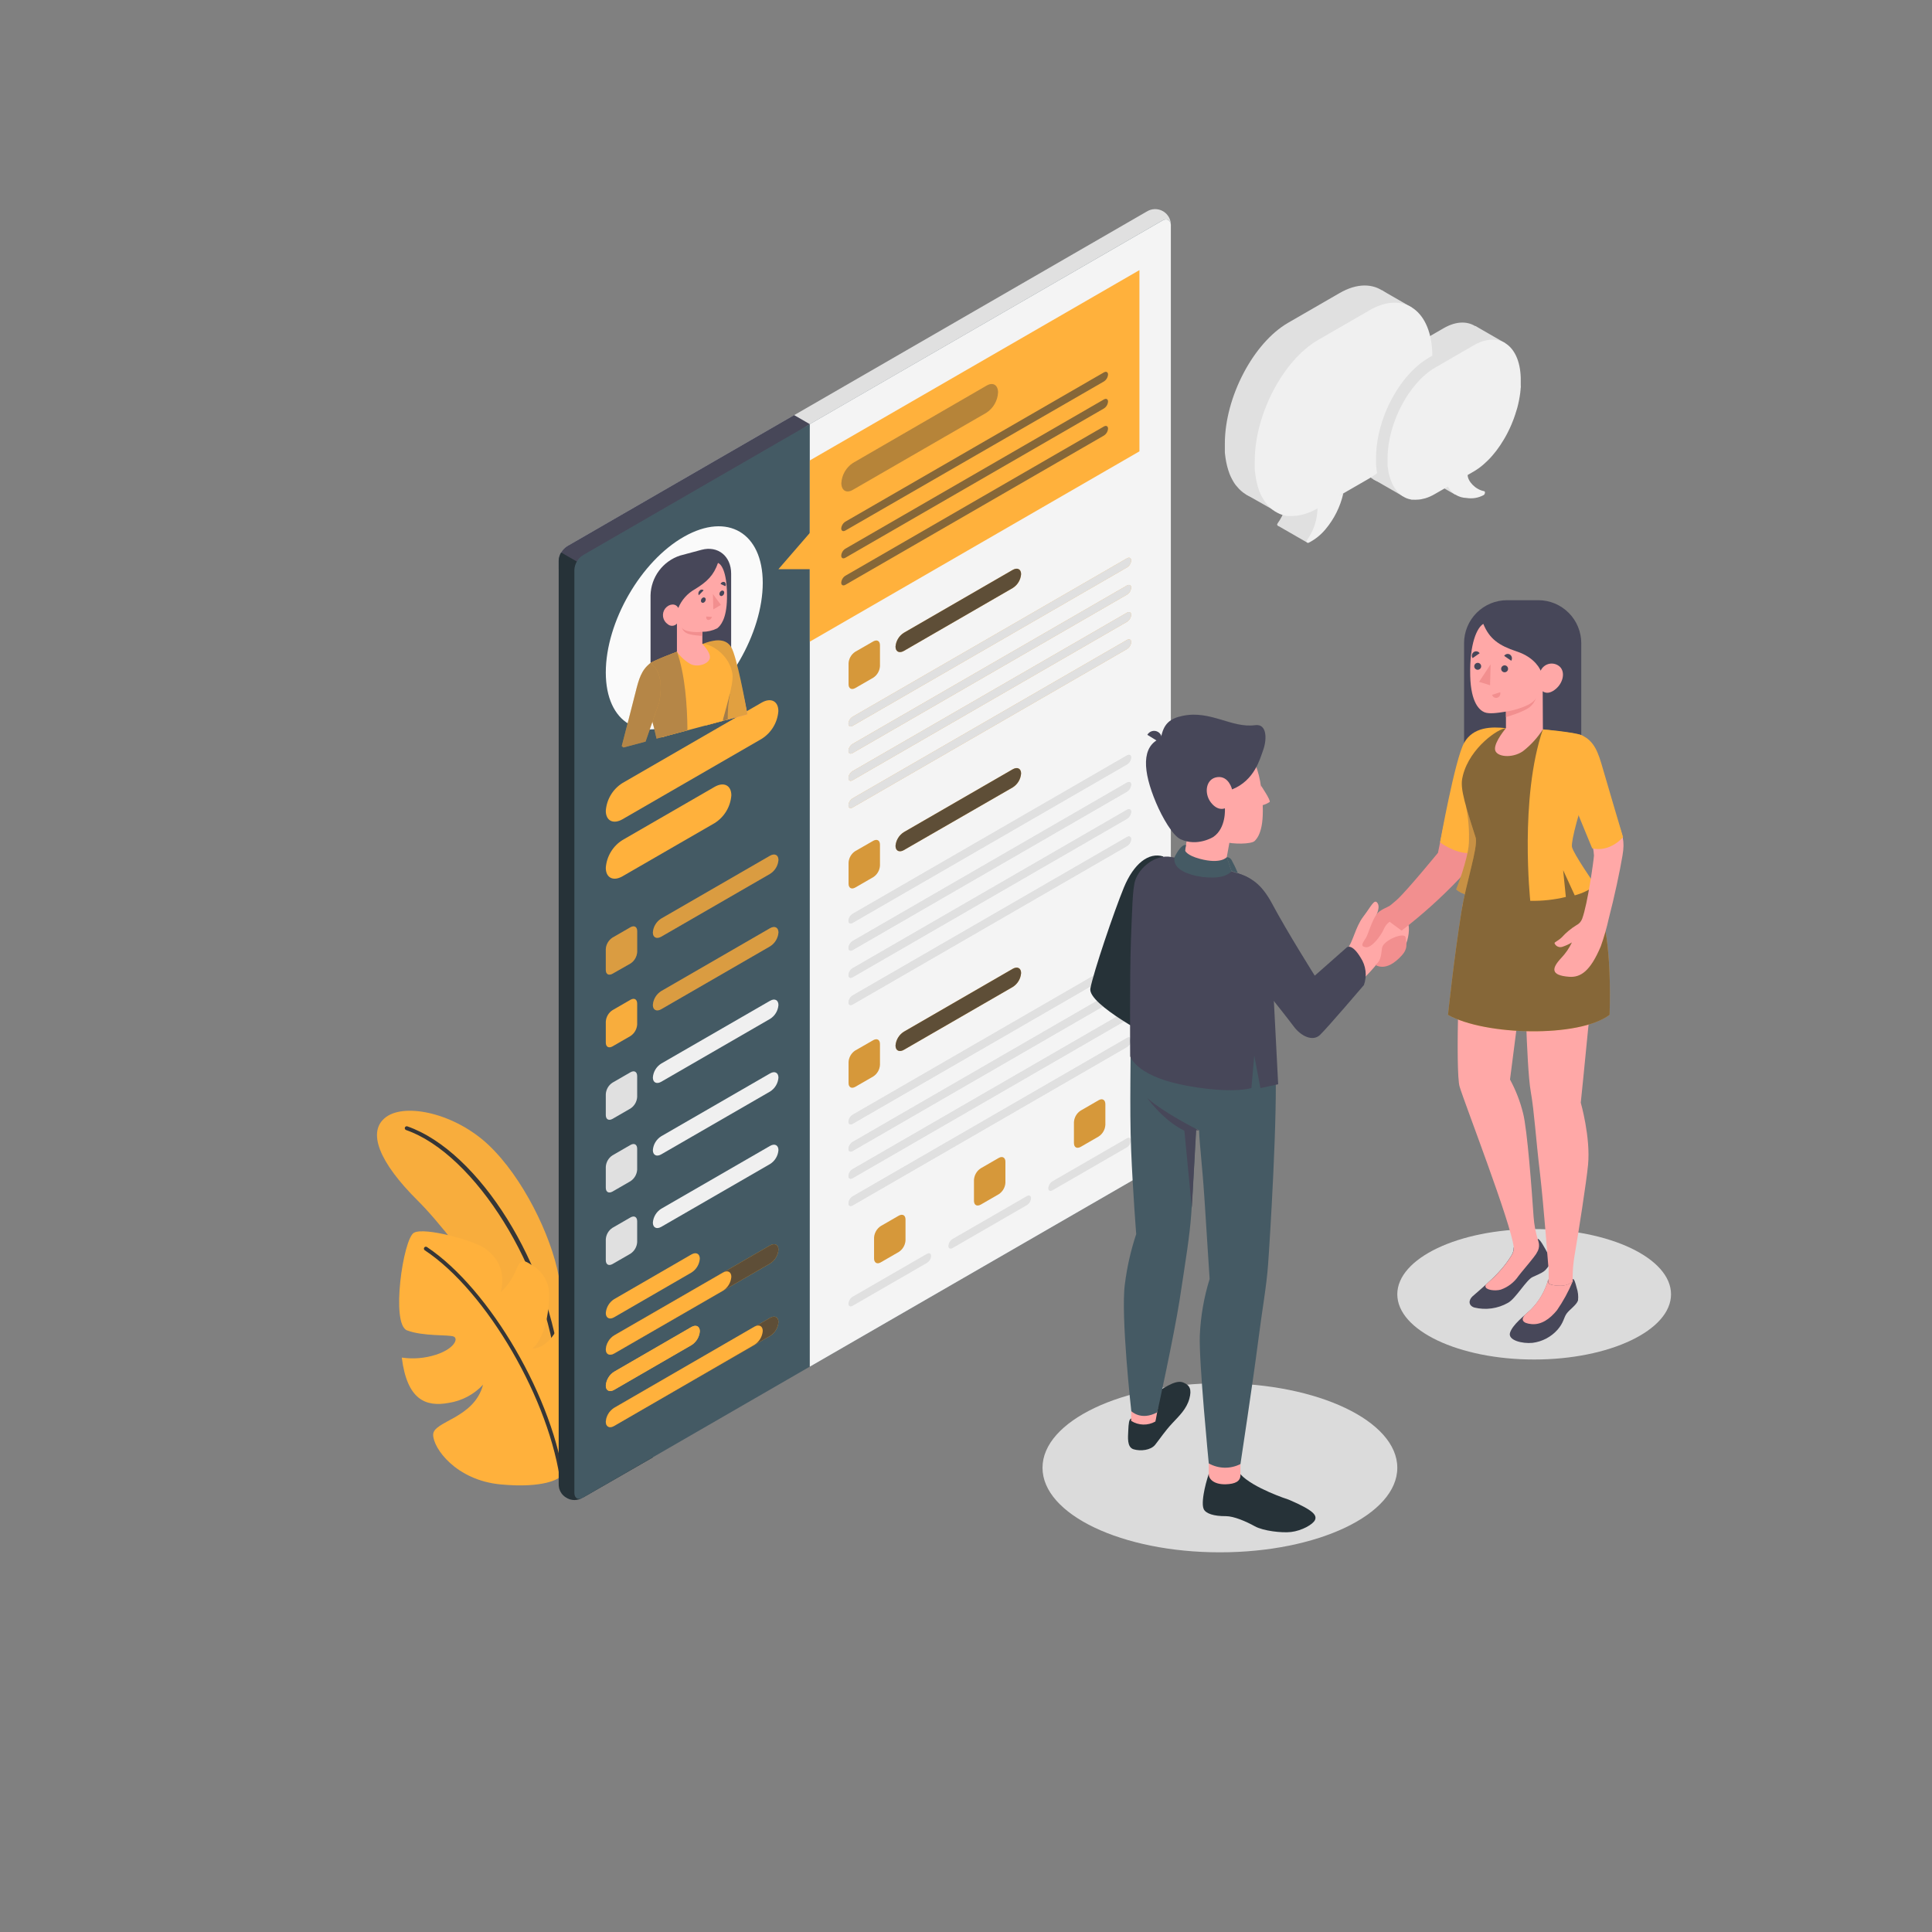 <svg width="731" height="731" viewBox="0 0 731 731" fill="none" xmlns="http://www.w3.org/2000/svg">
<rect x="0" y="0" width="731" height="731" fill="#808080" stroke="none"/>
<path d="M461.568 587.344C498.638 587.344 528.689 573.022 528.689 555.355C528.689 537.688 498.638 523.367 461.568 523.367C424.499 523.367 394.448 537.688 394.448 555.355C394.448 573.022 424.499 587.344 461.568 587.344Z" fill="#DBDBDB"/>
<path d="M580.472 514.39C609.072 514.39 632.256 503.341 632.256 489.711C632.256 476.082 609.072 465.033 580.472 465.033C551.873 465.033 528.688 476.082 528.688 489.711C528.688 503.341 551.873 514.39 580.472 514.39Z" fill="#DBDBDB"/>
<path d="M211.391 482.796C208.467 467.358 197.765 445.354 184.709 433.088C172.151 421.305 153.51 417.196 146.083 422.635C138.656 428.074 143.525 439.828 157.94 454.156C174.212 470.311 205.455 515.136 211.391 540.531V482.796Z" fill="#FFB13C"/>
<g opacity="0.2">
<path opacity="0.2" d="M211.391 482.796C208.467 467.358 197.765 445.354 184.709 433.088C172.151 421.305 153.51 417.196 146.083 422.635C138.656 428.074 143.525 439.828 157.94 454.156C174.212 470.311 205.455 515.136 211.391 540.531V482.796Z" fill="#474759"/>
</g>
<path d="M211.391 519.946C211.207 519.943 211.032 519.873 210.897 519.749C210.762 519.625 210.677 519.456 210.66 519.273C206.975 480.384 179.782 436.67 153.642 427.562C153.459 427.496 153.31 427.361 153.225 427.186C153.14 427.012 153.127 426.811 153.188 426.626C153.255 426.444 153.389 426.294 153.564 426.21C153.739 426.125 153.94 426.112 154.124 426.173C181.229 435.603 208.35 479.054 212.151 519.142C212.167 519.335 212.108 519.527 211.985 519.677C211.862 519.827 211.686 519.924 211.493 519.946H211.391Z" fill="#363636"/>
<path d="M211.391 559.201C211.391 559.201 206.332 563.236 189.461 561.657C172.589 560.078 163.89 548.016 163.89 542.841C163.89 537.665 179.402 536.774 182.765 523.937C179.344 527.603 174.794 530.017 169.841 530.794C161.069 532.446 154.022 529.639 152.019 513.659C156.342 514.291 160.753 513.926 164.914 512.592C171.858 510.355 173.51 506.539 171.697 505.721C169.885 504.902 160.206 505.721 154.007 503.367C147.808 501.013 152.545 468.732 156.61 466.437C160.674 464.141 179.899 469.551 183.642 472.446C186.975 475.019 191.654 479.478 189.49 488.908C192.053 486.512 194.051 483.575 195.338 480.311C197.151 475.925 198.467 476.948 201.186 478.63C202.819 479.55 204.236 480.809 205.343 482.322C206.45 483.835 207.221 485.567 207.604 487.402C208.262 491.495 207.195 505.618 201.435 510.209C201.435 510.209 206.961 510.911 211.479 501.583C211.479 501.583 220.251 505.121 222.239 510.852C224.227 516.583 226.391 544.639 211.391 559.201Z" fill="#FFB13C"/>
<path d="M212.882 562.388C212.703 562.386 212.531 562.32 212.397 562.202C212.263 562.084 212.175 561.922 212.151 561.744C208.291 530.151 184.271 488.644 160.718 473.06C160.555 472.951 160.442 472.782 160.403 472.59C160.365 472.398 160.405 472.199 160.513 472.036C160.622 471.873 160.79 471.76 160.982 471.722C161.174 471.683 161.374 471.723 161.537 471.831C185.382 487.694 209.783 529.624 213.598 561.569C213.623 561.761 213.571 561.955 213.453 562.108C213.335 562.262 213.161 562.362 212.97 562.388H212.882Z" fill="#363636"/>
<path d="M214.358 566.803C213.485 566.199 212.767 565.399 212.259 564.467C211.751 563.535 211.468 562.498 211.434 561.437V212.151C211.493 211.052 211.812 209.982 212.363 209.029C212.914 208.077 213.683 207.268 214.606 206.668L433.906 80.03C434.823 79.455 435.879 79.141 436.96 79.121C438.042 79.102 439.109 79.377 440.045 79.918C440.982 80.46 441.753 81.246 442.277 82.193C442.8 83.14 443.055 84.212 443.014 85.293L220.498 566.686C219.556 567.187 218.509 567.459 217.442 567.479C216.375 567.499 215.318 567.268 214.358 566.803Z" fill="#E0E0E0"/>
<path d="M217.326 218.788L306.406 160.498L300.47 157.062L214.563 206.668C213.64 207.268 212.871 208.077 212.32 209.029C211.769 209.982 211.45 211.052 211.391 212.151V215.352L217.326 218.788Z" fill="#474759"/>
<path opacity="0.2" d="M217.326 218.788L306.406 160.498L300.47 157.062L214.563 206.668C213.64 207.268 212.871 208.077 212.32 209.029C211.769 209.982 211.45 211.052 211.391 212.151V215.352L217.326 218.788Z" fill="#474759"/>
<path d="M247.078 229.066L212.312 209.066C211.745 210.009 211.428 211.081 211.391 212.18V561.408C211.353 562.488 211.61 563.558 212.134 564.503C212.659 565.447 213.43 566.232 214.367 566.771C215.303 567.311 216.368 567.585 217.449 567.565C218.529 567.545 219.584 567.231 220.499 566.656L247.078 551.379V229.066Z" fill="#263238"/>
<path opacity="0.4" d="M247.078 229.066L212.312 209.066C211.745 210.009 211.428 211.081 211.391 212.18V561.408C211.353 562.488 211.61 563.558 212.134 564.503C212.659 565.447 213.43 566.232 214.367 566.771C215.303 567.311 216.368 567.585 217.449 567.565C218.529 567.545 219.584 567.231 220.499 566.656L247.078 551.379V229.066Z" fill="#263238"/>
<path d="M220.499 566.686L439.799 440.047C440.722 439.448 441.491 438.639 442.042 437.686C442.594 436.734 442.912 435.664 442.972 434.565V85.293C442.972 83.275 441.51 82.457 439.799 83.466L220.499 210.104C219.576 210.703 218.807 211.512 218.256 212.465C217.705 213.418 217.386 214.487 217.327 215.587V564.858C217.327 566.876 218.745 567.695 220.499 566.686Z" fill="#455A64"/>
<path opacity="0.1" d="M220.499 566.686L439.799 440.047C440.722 439.448 441.491 438.639 442.042 437.686C442.594 436.734 442.912 435.664 442.972 434.565V85.293C442.972 83.275 441.51 82.457 439.799 83.466L220.499 210.104C219.576 210.703 218.807 211.512 218.256 212.465C217.705 213.418 217.386 214.487 217.327 215.587V564.858C217.327 566.876 218.745 567.695 220.499 566.686Z" fill="#455A64"/>
<path d="M235.543 296.259L288.175 265.85C291.669 263.832 294.505 265.265 294.505 269.052C294.349 271.178 293.695 273.237 292.595 275.063C291.495 276.889 289.981 278.431 288.175 279.563L235.543 309.973C232.034 311.991 229.212 310.558 229.212 306.771C229.365 304.644 230.018 302.584 231.118 300.757C232.218 298.93 233.734 297.389 235.543 296.259Z" fill="#FFB13C"/>
<path d="M235.543 317.839L270.382 297.721C273.876 295.704 276.713 297.137 276.713 300.923C276.557 303.049 275.902 305.109 274.802 306.935C273.703 308.761 272.188 310.303 270.382 311.435L235.543 331.552C232.034 333.57 229.212 332.137 229.212 328.35C229.365 326.223 230.018 324.163 231.118 322.336C232.218 320.509 233.734 318.968 235.543 317.839Z" fill="#FFB13C"/>
<path d="M231.742 354.769L238.555 350.836C240.017 350.032 241.084 350.69 241.084 352.298V360.164C241.036 361.042 240.783 361.897 240.343 362.659C239.904 363.421 239.291 364.069 238.555 364.55L231.742 368.424C230.28 369.243 229.212 368.585 229.212 366.962V359.097C229.27 358.229 229.528 357.386 229.967 356.635C230.406 355.884 231.014 355.245 231.742 354.769Z" fill="#FFB13C"/>
<path opacity="0.2" d="M231.742 354.769L238.555 350.836C240.017 350.032 241.084 350.69 241.084 352.298V360.164C241.036 361.042 240.783 361.897 240.343 362.659C239.904 363.421 239.291 364.069 238.555 364.55L231.742 368.424C230.28 369.243 229.212 368.585 229.212 366.962V359.097C229.27 358.229 229.528 357.386 229.967 356.635C230.406 355.884 231.014 355.245 231.742 354.769Z" fill="#474759"/>
<path d="M231.742 382.211L238.555 378.278C240.017 377.459 241.084 378.117 241.084 379.74V387.606C241.033 388.483 240.778 389.337 240.339 390.098C239.9 390.86 239.289 391.508 238.555 391.992L231.742 395.924C230.28 396.728 229.212 396.071 229.212 394.462V386.597C229.258 385.718 229.51 384.862 229.95 384.1C230.39 383.337 231.004 382.69 231.742 382.211Z" fill="#FFB13C"/>
<g opacity="0.2">
<path opacity="0.2" d="M231.742 382.211L238.555 378.278C240.017 377.459 241.084 378.117 241.084 379.74V387.606C241.033 388.483 240.778 389.337 240.339 390.098C239.9 390.86 239.289 391.508 238.555 391.992L231.742 395.924C230.28 396.728 229.212 396.071 229.212 394.462V386.597C229.258 385.718 229.51 384.862 229.95 384.1C230.39 383.337 231.004 382.69 231.742 382.211Z" fill="#474759"/>
</g>
<path d="M250.192 374.988L291.362 351.202C293.116 350.193 294.535 350.909 294.535 352.81C294.455 353.872 294.126 354.901 293.575 355.813C293.024 356.725 292.266 357.494 291.362 358.058L250.192 381.845C248.438 382.854 247.02 382.138 247.02 380.237C247.099 379.174 247.428 378.146 247.979 377.234C248.53 376.322 249.288 375.553 250.192 374.988Z" fill="#FFB13C"/>
<path opacity="0.2" d="M250.192 374.988L291.362 351.202C293.116 350.193 294.535 350.909 294.535 352.81C294.455 353.872 294.126 354.901 293.575 355.813C293.024 356.725 292.266 357.494 291.362 358.058L250.192 381.845C248.438 382.854 247.02 382.138 247.02 380.237C247.099 379.174 247.428 378.146 247.979 377.234C248.53 376.322 249.288 375.553 250.192 374.988Z" fill="#474759"/>
<path d="M231.742 409.638L238.555 405.705C240.017 404.886 241.084 405.544 241.084 407.167V415.032C241.034 415.91 240.779 416.764 240.34 417.526C239.901 418.287 239.289 418.936 238.555 419.418L231.742 423.351C230.28 424.155 229.212 423.497 229.212 421.889V414.024C229.258 413.145 229.51 412.289 229.95 411.527C230.39 410.764 231.004 410.117 231.742 409.638Z" fill="#E0E0E0"/>
<path d="M250.192 402.416L291.362 378.658C293.116 377.649 294.535 378.366 294.535 380.266C294.457 381.329 294.13 382.359 293.578 383.271C293.027 384.184 292.267 384.952 291.362 385.515L250.192 409.302C248.438 410.31 247.02 409.594 247.02 407.693C247.095 406.626 247.421 405.591 247.972 404.674C248.524 403.757 249.284 402.983 250.192 402.416Z" fill="#F0F0F0"/>
<path d="M231.742 437.138L238.555 433.205C240.017 432.387 241.084 433.044 241.084 434.667V442.533C241.034 443.411 240.779 444.265 240.34 445.026C239.901 445.788 239.289 446.436 238.555 446.919L231.742 450.852C230.28 451.656 229.212 450.998 229.212 449.39V441.524C229.258 440.645 229.51 439.789 229.95 439.027C230.39 438.265 231.004 437.617 231.742 437.138Z" fill="#E0E0E0"/>
<path d="M250.192 429.916L291.362 406.144C293.116 405.12 294.535 405.851 294.535 407.737C294.457 408.802 294.13 409.834 293.578 410.749C293.027 411.663 292.268 412.435 291.362 413L250.192 436.773C248.438 437.781 247.02 437.065 247.02 435.164C247.099 434.102 247.428 433.073 247.979 432.161C248.53 431.249 249.288 430.48 250.192 429.916Z" fill="#F0F0F0"/>
<path d="M231.742 464.565L238.555 460.633C240.017 459.814 241.084 460.472 241.084 462.095V469.96C241.034 470.838 240.779 471.692 240.34 472.453C239.901 473.215 239.289 473.863 238.555 474.346L231.742 478.279C230.28 479.083 229.212 478.425 229.212 476.817V468.951C229.258 468.072 229.51 467.217 229.95 466.454C230.39 465.692 231.004 465.045 231.742 464.565Z" fill="#E0E0E0"/>
<path d="M250.192 457.343L291.362 433.571C293.116 432.547 294.535 433.278 294.535 435.164C294.457 436.229 294.13 437.261 293.578 438.176C293.027 439.09 292.268 439.862 291.362 440.428L250.192 464.2C248.438 465.208 247.02 464.492 247.02 462.591C247.099 461.529 247.428 460.5 247.979 459.588C248.53 458.676 249.288 457.907 250.192 457.343Z" fill="#F0F0F0"/>
<path d="M232.37 491.553L261.61 474.638C263.365 473.629 264.783 474.346 264.783 476.246C264.703 477.309 264.375 478.338 263.824 479.25C263.272 480.161 262.514 480.931 261.61 481.495L232.37 498.41C230.631 499.419 229.212 498.703 229.212 496.817C229.289 495.753 229.615 494.723 230.164 493.808C230.712 492.894 231.468 492.122 232.37 491.553Z" fill="#FFB13C"/>
<path d="M232.37 505.267L291.362 471.217C293.116 470.208 294.535 470.925 294.535 472.811C294.457 473.876 294.13 474.908 293.579 475.822C293.027 476.737 292.268 477.508 291.362 478.074L232.37 512.124C230.631 513.133 229.212 512.416 229.212 510.53C229.289 509.467 229.615 508.436 230.164 507.522C230.712 506.608 231.468 505.835 232.37 505.267Z" fill="#FFB13C"/>
<path opacity="0.8" d="M232.37 505.267L291.362 471.217C293.116 470.208 294.535 470.925 294.535 472.811C294.457 473.876 294.13 474.908 293.579 475.822C293.027 476.737 292.268 477.508 291.362 478.074L232.37 512.124C230.631 513.133 229.212 512.416 229.212 510.53C229.289 509.467 229.615 508.436 230.164 507.522C230.712 506.608 231.468 505.835 232.37 505.267Z" fill="#363636"/>
<path d="M232.37 505.267L273.555 481.495C275.295 480.486 276.713 481.203 276.713 483.103C276.634 484.164 276.307 485.192 275.758 486.103C275.21 487.015 274.455 487.785 273.555 488.352L232.37 512.124C230.631 513.133 229.212 512.416 229.212 510.53C229.289 509.467 229.615 508.436 230.164 507.522C230.712 506.608 231.468 505.835 232.37 505.267Z" fill="#FFB13C"/>
<path d="M232.37 519.01L261.61 502.095C263.365 501.086 264.783 501.802 264.783 503.703C264.703 504.765 264.375 505.794 263.824 506.706C263.272 507.618 262.514 508.387 261.61 508.951L232.37 525.867C230.631 526.876 229.212 526.159 229.212 524.273C229.289 523.21 229.615 522.179 230.164 521.265C230.712 520.351 231.468 519.578 232.37 519.01Z" fill="#FFB13C"/>
<path d="M250.192 347.547L291.362 323.774C293.116 322.766 294.535 323.482 294.535 325.383C294.455 326.445 294.126 327.474 293.575 328.386C293.024 329.298 292.266 330.067 291.362 330.631L250.192 354.403C248.438 355.412 247.02 354.696 247.02 352.81C247.097 351.745 247.424 350.713 247.976 349.798C248.527 348.884 249.286 348.112 250.192 347.547Z" fill="#FFB13C"/>
<path opacity="0.2" d="M250.192 347.547L291.362 323.774C293.116 322.766 294.535 323.482 294.535 325.383C294.455 326.445 294.126 327.474 293.575 328.386C293.024 329.298 292.266 330.067 291.362 330.631L250.192 354.403C248.438 355.412 247.02 354.696 247.02 352.81C247.097 351.745 247.424 350.713 247.976 349.798C248.527 348.884 249.286 348.112 250.192 347.547Z" fill="#474759"/>
<path d="M232.37 519.01L261.61 502.095C263.365 501.086 264.783 501.802 264.783 503.703C264.703 504.765 264.375 505.794 263.824 506.706C263.272 507.618 262.514 508.387 261.61 508.951L232.37 525.867C230.631 526.876 229.212 526.159 229.212 524.273C229.289 523.21 229.615 522.179 230.164 521.265C230.712 520.351 231.468 519.578 232.37 519.01Z" fill="#FFB13C"/>
<path d="M232.37 532.68L291.362 498.63C293.116 497.621 294.535 498.337 294.535 500.223C294.457 501.288 294.13 502.32 293.579 503.235C293.027 504.149 292.268 504.921 291.362 505.487L232.37 539.478C230.631 540.501 229.212 539.77 229.212 537.884C229.298 536.831 229.628 535.812 230.176 534.909C230.724 534.005 231.476 533.242 232.37 532.68Z" fill="#FFB13C"/>
<path opacity="0.8" d="M232.37 532.68L291.362 498.63C293.116 497.621 294.535 498.337 294.535 500.223C294.457 501.288 294.13 502.32 293.579 503.235C293.027 504.149 292.268 504.921 291.362 505.487L232.37 539.478C230.631 540.501 229.212 539.77 229.212 537.884C229.298 536.831 229.628 535.812 230.176 534.909C230.724 534.005 231.476 533.242 232.37 532.68Z" fill="#363636"/>
<path d="M232.37 532.679L285.426 501.977C287.181 500.969 288.599 501.685 288.599 503.586C288.519 504.648 288.191 505.677 287.64 506.589C287.088 507.501 286.33 508.27 285.426 508.834L232.37 539.536C230.631 540.56 229.212 539.829 229.212 537.943C229.289 536.879 229.615 535.849 230.164 534.934C230.712 534.02 231.468 533.248 232.37 532.679Z" fill="#FFB13C"/>
<path d="M439.828 83.466L306.406 160.498V517.08L439.828 440.062C440.752 439.462 441.52 438.653 442.071 437.701C442.623 436.748 442.941 435.679 443.001 434.579V85.293C442.986 83.334 441.524 82.457 439.828 83.466Z" fill="#EBEBEB"/>
<path opacity="0.6" d="M439.828 83.466L306.406 160.498V517.08L439.828 440.062C440.752 439.462 441.52 438.653 442.071 437.701C442.623 436.748 442.941 435.679 443.001 434.579V85.293C442.986 83.334 441.524 82.457 439.828 83.466Z" fill="#FAFAFA"/>
<path d="M306.406 174.212V201.639L294.535 215.353H306.406V242.78L431.115 170.776V102.208L306.406 174.212Z" fill="#FFB13C"/>
<g opacity="0.6">
<path opacity="0.6" d="M322.722 175.162L373.249 145.922C375.69 144.46 377.635 145.659 377.635 148.481C377.554 150.014 377.115 151.507 376.354 152.84C375.592 154.173 374.529 155.309 373.249 156.156L322.722 185.323C320.266 186.785 318.336 185.586 318.336 182.765C318.424 181.243 318.867 179.764 319.628 178.444C320.39 177.124 321.449 176 322.722 175.162Z" fill="#363636"/>
</g>
<path d="M319.871 197.37L417.664 140.907C418.541 140.41 419.243 140.761 419.243 141.711C419.205 142.243 419.043 142.759 418.768 143.216C418.494 143.673 418.116 144.059 417.664 144.343L319.871 200.732C318.994 201.23 318.292 200.879 318.292 199.928C318.341 199.409 318.509 198.908 318.783 198.465C319.056 198.021 319.429 197.646 319.871 197.37Z" fill="#FFB13C"/>
<path d="M319.871 197.37L417.664 140.907C418.541 140.41 419.243 140.761 419.243 141.711C419.205 142.243 419.043 142.759 418.768 143.216C418.494 143.673 418.116 144.059 417.664 144.343L319.871 200.732C318.994 201.23 318.292 200.879 318.292 199.928C318.341 199.409 318.509 198.908 318.783 198.465C319.056 198.021 319.429 197.646 319.871 197.37Z" fill="#FFB13C"/>
<path opacity="0.6" d="M319.871 197.37L417.664 140.907C418.541 140.41 419.243 140.761 419.243 141.711C419.205 142.243 419.043 142.759 418.768 143.216C418.494 143.673 418.116 144.059 417.664 144.343L319.871 200.732C318.994 201.23 318.292 200.879 318.292 199.928C318.341 199.409 318.509 198.908 318.783 198.465C319.056 198.021 319.429 197.646 319.871 197.37Z" fill="#363636"/>
<path d="M319.871 207.604L417.664 151.141C418.541 150.63 419.243 150.995 419.243 151.945C419.205 152.475 419.043 152.989 418.768 153.444C418.494 153.899 418.115 154.282 417.664 154.562L319.871 211.025C318.994 211.537 318.292 211.171 318.292 210.221C318.33 209.691 318.492 209.177 318.767 208.723C319.041 208.268 319.42 207.884 319.871 207.604Z" fill="#FFB13C"/>
<path opacity="0.6" d="M319.871 207.604L417.664 151.141C418.541 150.63 419.243 150.995 419.243 151.945C419.205 152.475 419.043 152.989 418.768 153.444C418.494 153.899 418.115 154.282 417.664 154.562L319.871 211.025C318.994 211.537 318.292 211.171 318.292 210.221C318.33 209.691 318.492 209.177 318.767 208.723C319.041 208.268 319.42 207.884 319.871 207.604Z" fill="#363636"/>
<path opacity="0.6" d="M319.871 217.838L417.664 161.376C418.541 160.879 419.243 161.229 419.243 162.18C419.205 162.712 419.043 163.227 418.768 163.684C418.494 164.142 418.116 164.528 417.664 164.811L319.871 221.274C318.994 221.771 318.292 221.42 318.292 220.47C318.33 219.938 318.492 219.422 318.767 218.965C319.041 218.508 319.419 218.122 319.871 217.838Z" fill="#363636"/>
<path d="M323.555 246.639L330.412 242.692C331.874 241.873 332.941 242.531 332.941 244.154V252.02C332.893 252.898 332.638 253.752 332.199 254.514C331.76 255.276 331.148 255.924 330.412 256.406L323.599 260.338C322.137 261.143 321.07 260.485 321.07 258.876V251.025C321.11 250.15 321.356 249.297 321.788 248.535C322.22 247.773 322.825 247.124 323.555 246.639Z" fill="#FFB13C"/>
<path opacity="0.2" d="M323.555 246.639L330.412 242.692C331.874 241.873 332.941 242.531 332.941 244.154V252.02C332.893 252.898 332.638 253.752 332.199 254.514C331.76 255.276 331.148 255.924 330.412 256.406L323.599 260.338C322.137 261.143 321.07 260.485 321.07 258.876V251.025C321.11 250.15 321.356 249.297 321.788 248.535C322.22 247.773 322.825 247.124 323.555 246.639Z" fill="#363636"/>
<path d="M342.006 239.417L383.176 215.63C384.93 214.622 386.349 215.338 386.349 217.238C386.269 218.301 385.94 219.33 385.389 220.242C384.838 221.154 384.08 221.923 383.176 222.487L342.006 246.274C340.252 247.283 338.833 246.566 338.833 244.666C338.913 243.603 339.242 242.574 339.793 241.662C340.344 240.75 341.102 239.981 342.006 239.417Z" fill="#FFB13C"/>
<path opacity="0.8" d="M342.006 239.417L383.176 215.63C384.93 214.622 386.349 215.338 386.349 217.238C386.269 218.301 385.94 219.33 385.389 220.242C384.838 221.154 384.08 221.923 383.176 222.487L342.006 246.274C340.252 247.283 338.833 246.566 338.833 244.666C338.913 243.603 339.242 242.574 339.793 241.662C340.344 240.75 341.102 239.981 342.006 239.417Z" fill="#363636"/>
<path d="M322.605 271.201L426.407 211.259C427.285 210.747 427.986 211.113 427.986 212.048C427.95 212.581 427.787 213.097 427.513 213.554C427.239 214.011 426.86 214.397 426.407 214.68L322.605 274.622C321.728 275.134 321.026 274.768 321.026 273.818C321.064 273.288 321.227 272.775 321.501 272.32C321.776 271.865 322.154 271.482 322.605 271.201Z" fill="#FFB13C"/>
<path d="M322.605 281.479L426.407 221.537C427.285 221.04 427.986 221.391 427.986 222.341C427.949 222.873 427.786 223.388 427.512 223.845C427.237 224.303 426.859 224.689 426.407 224.972L322.605 284.914C321.728 285.412 321.026 285.061 321.026 284.11C321.064 283.578 321.227 283.063 321.501 282.606C321.776 282.149 322.154 281.762 322.605 281.479Z" fill="#FFB13C"/>
<path d="M322.605 291.771L426.407 231.829C427.285 231.318 427.986 231.683 427.986 232.619C427.95 233.151 427.787 233.667 427.513 234.124C427.239 234.582 426.86 234.968 426.407 235.25L322.605 295.192C321.728 295.704 321.026 295.339 321.026 294.403C321.063 293.871 321.225 293.355 321.5 292.897C321.774 292.44 322.153 292.054 322.605 291.771Z" fill="#FFB13C"/>
<path d="M322.605 302.078L426.407 242.136C427.285 241.639 427.986 241.99 427.986 242.94C427.949 243.472 427.786 243.988 427.512 244.445C427.237 244.902 426.859 245.288 426.407 245.572L322.605 305.514C321.728 306.011 321.026 305.66 321.026 304.71C321.064 304.178 321.227 303.663 321.501 303.205C321.776 302.748 322.154 302.362 322.605 302.078Z" fill="#FFB13C"/>
<path d="M322.605 271.201L426.407 211.259C427.285 210.747 427.986 211.113 427.986 212.048C427.95 212.581 427.787 213.097 427.513 213.554C427.239 214.011 426.86 214.397 426.407 214.68L322.605 274.622C321.728 275.134 321.026 274.768 321.026 273.818C321.064 273.288 321.227 272.775 321.501 272.32C321.776 271.865 322.154 271.482 322.605 271.201Z" fill="#E0E0E0"/>
<path d="M322.605 281.479L426.407 221.537C427.285 221.04 427.986 221.391 427.986 222.341C427.949 222.873 427.786 223.388 427.512 223.845C427.237 224.303 426.859 224.689 426.407 224.972L322.605 284.914C321.728 285.412 321.026 285.061 321.026 284.11C321.064 283.578 321.227 283.063 321.501 282.606C321.776 282.149 322.154 281.762 322.605 281.479Z" fill="#E0E0E0"/>
<path d="M322.605 291.771L426.407 231.829C427.285 231.318 427.986 231.683 427.986 232.619C427.95 233.151 427.787 233.667 427.513 234.124C427.239 234.582 426.86 234.968 426.407 235.25L322.605 295.192C321.728 295.704 321.026 295.339 321.026 294.403C321.063 293.871 321.225 293.355 321.5 292.897C321.774 292.44 322.153 292.054 322.605 291.771Z" fill="#E0E0E0"/>
<path d="M322.605 302.078L426.407 242.136C427.285 241.639 427.986 241.99 427.986 242.94C427.949 243.472 427.786 243.988 427.512 244.445C427.237 244.902 426.859 245.288 426.407 245.572L322.605 305.514C321.728 306.011 321.026 305.66 321.026 304.71C321.064 304.178 321.227 303.663 321.501 303.205C321.776 302.748 322.154 302.362 322.605 302.078Z" fill="#E0E0E0"/>
<path opacity="0.8" d="M322.605 271.201L426.407 211.259C427.285 210.747 427.986 211.113 427.986 212.048C427.95 212.581 427.787 213.097 427.513 213.554C427.239 214.011 426.86 214.397 426.407 214.68L322.605 274.622C321.728 275.134 321.026 274.768 321.026 273.818C321.064 273.288 321.227 272.775 321.501 272.32C321.776 271.865 322.154 271.482 322.605 271.201Z" fill="#E0E0E0"/>
<path opacity="0.8" d="M322.605 281.479L426.407 221.537C427.285 221.04 427.986 221.391 427.986 222.341C427.949 222.873 427.786 223.388 427.512 223.845C427.237 224.303 426.859 224.689 426.407 224.972L322.605 284.914C321.728 285.412 321.026 285.061 321.026 284.11C321.064 283.578 321.227 283.063 321.501 282.606C321.776 282.149 322.154 281.762 322.605 281.479Z" fill="#E0E0E0"/>
<path opacity="0.8" d="M322.605 291.771L426.407 231.829C427.285 231.318 427.986 231.683 427.986 232.619C427.95 233.151 427.787 233.667 427.513 234.124C427.239 234.582 426.86 234.968 426.407 235.25L322.605 295.192C321.728 295.704 321.026 295.339 321.026 294.403C321.063 293.871 321.225 293.355 321.5 292.897C321.774 292.44 322.153 292.054 322.605 291.771Z" fill="#E0E0E0"/>
<path opacity="0.8" d="M322.605 302.078L426.407 242.136C427.285 241.639 427.986 241.99 427.986 242.94C427.949 243.472 427.786 243.988 427.512 244.445C427.237 244.902 426.859 245.288 426.407 245.572L322.605 305.514C321.728 306.011 321.026 305.66 321.026 304.71C321.064 304.178 321.227 303.663 321.501 303.205C321.776 302.748 322.154 302.362 322.605 302.078Z" fill="#E0E0E0"/>
<path d="M322.605 345.763L426.407 285.821C427.285 285.309 427.986 285.675 427.986 286.61C427.95 287.143 427.787 287.659 427.513 288.116C427.239 288.573 426.86 288.959 426.407 289.242L322.605 349.184C321.728 349.696 321.026 349.33 321.026 348.38C321.064 347.85 321.227 347.337 321.501 346.882C321.776 346.427 322.154 346.044 322.605 345.763Z" fill="#E0E0E0"/>
<path d="M322.605 356.041L426.407 296.099C427.285 295.602 427.986 295.953 427.986 296.903C427.949 297.435 427.786 297.95 427.512 298.407C427.237 298.865 426.859 299.251 426.407 299.534L322.605 359.476C321.728 359.974 321.026 359.623 321.026 358.672C321.064 358.14 321.227 357.625 321.501 357.168C321.776 356.711 322.154 356.324 322.605 356.041Z" fill="#E0E0E0"/>
<path d="M322.605 366.333L426.407 306.391C427.285 305.88 427.986 306.245 427.986 307.181C427.95 307.713 427.787 308.229 427.513 308.686C427.239 309.144 426.86 309.53 426.407 309.812L322.605 369.754C321.728 370.266 321.026 369.901 321.026 368.965C321.063 368.433 321.225 367.917 321.5 367.459C321.774 367.002 322.153 366.616 322.605 366.333Z" fill="#E0E0E0"/>
<path d="M322.605 376.64L426.407 316.698C427.285 316.201 427.986 316.552 427.986 317.502C427.949 318.034 427.786 318.55 427.512 319.007C427.237 319.464 426.859 319.85 426.407 320.134L322.605 380.076C321.728 380.573 321.026 380.222 321.026 379.272C321.064 378.74 321.227 378.225 321.501 377.767C321.776 377.31 322.154 376.924 322.605 376.64Z" fill="#E0E0E0"/>
<path opacity="0.8" d="M322.605 345.763L426.407 285.821C427.285 285.309 427.986 285.675 427.986 286.61C427.95 287.143 427.787 287.659 427.513 288.116C427.239 288.573 426.86 288.959 426.407 289.242L322.605 349.184C321.728 349.696 321.026 349.33 321.026 348.38C321.064 347.85 321.227 347.337 321.501 346.882C321.776 346.427 322.154 346.044 322.605 345.763Z" fill="#E0E0E0"/>
<path opacity="0.8" d="M322.605 356.041L426.407 296.099C427.285 295.602 427.986 295.953 427.986 296.903C427.949 297.435 427.786 297.95 427.512 298.407C427.237 298.865 426.859 299.251 426.407 299.534L322.605 359.476C321.728 359.974 321.026 359.623 321.026 358.672C321.064 358.14 321.227 357.625 321.501 357.168C321.776 356.711 322.154 356.324 322.605 356.041Z" fill="#E0E0E0"/>
<path opacity="0.8" d="M322.605 366.333L426.407 306.391C427.285 305.88 427.986 306.245 427.986 307.181C427.95 307.713 427.787 308.229 427.513 308.686C427.239 309.144 426.86 309.53 426.407 309.812L322.605 369.754C321.728 370.266 321.026 369.901 321.026 368.965C321.063 368.433 321.225 367.917 321.5 367.459C321.774 367.002 322.153 366.616 322.605 366.333Z" fill="#E0E0E0"/>
<path opacity="0.8" d="M322.605 376.64L426.407 316.698C427.285 316.201 427.986 316.552 427.986 317.502C427.949 318.034 427.786 318.55 427.512 319.007C427.237 319.464 426.859 319.85 426.407 320.134L322.605 380.076C321.728 380.573 321.026 380.222 321.026 379.272C321.064 378.74 321.227 378.225 321.501 377.767C321.776 377.31 322.154 376.924 322.605 376.64Z" fill="#E0E0E0"/>
<path d="M322.605 421.787L426.407 361.845C427.285 361.333 427.986 361.699 427.986 362.634C427.95 363.167 427.787 363.683 427.513 364.14C427.239 364.597 426.86 364.983 426.407 365.266L322.605 425.208C321.728 425.72 321.026 425.354 321.026 424.404C321.064 423.874 321.227 423.361 321.501 422.906C321.776 422.451 322.154 422.067 322.605 421.787Z" fill="#E0E0E0"/>
<path d="M322.605 432.065L426.407 372.123C427.285 371.626 427.986 371.977 427.986 372.927C427.949 373.459 427.786 373.974 427.512 374.431C427.237 374.889 426.859 375.275 426.407 375.558L322.605 435.5C321.728 435.998 321.026 435.647 321.026 434.696C321.064 434.164 321.227 433.649 321.501 433.192C321.776 432.735 322.154 432.348 322.605 432.065Z" fill="#E0E0E0"/>
<path d="M322.605 442.357L426.407 382.415C427.285 381.904 427.986 382.269 427.986 383.205C427.95 383.737 427.787 384.253 427.513 384.71C427.239 385.168 426.86 385.554 426.407 385.836L322.605 445.778C321.728 446.29 321.026 445.924 321.026 444.989C321.063 444.457 321.225 443.941 321.5 443.483C321.774 443.026 322.153 442.64 322.605 442.357Z" fill="#E0E0E0"/>
<path d="M322.605 452.664L426.407 392.722C427.285 392.225 427.986 392.576 427.986 393.526C427.949 394.058 427.786 394.574 427.512 395.031C427.237 395.488 426.859 395.874 426.407 396.158L322.605 456.1C321.728 456.597 321.026 456.246 321.026 455.296C321.064 454.764 321.227 454.249 321.501 453.791C321.776 453.334 322.154 452.948 322.605 452.664Z" fill="#E0E0E0"/>
<path opacity="0.8" d="M322.605 421.787L426.407 361.845C427.285 361.333 427.986 361.699 427.986 362.634C427.95 363.167 427.787 363.683 427.513 364.14C427.239 364.597 426.86 364.983 426.407 365.266L322.605 425.208C321.728 425.72 321.026 425.354 321.026 424.404C321.064 423.874 321.227 423.361 321.501 422.906C321.776 422.451 322.154 422.067 322.605 421.787Z" fill="#E0E0E0"/>
<path opacity="0.8" d="M322.605 432.065L426.407 372.123C427.285 371.626 427.986 371.977 427.986 372.927C427.949 373.459 427.786 373.974 427.512 374.431C427.237 374.889 426.859 375.275 426.407 375.558L322.605 435.5C321.728 435.998 321.026 435.647 321.026 434.696C321.064 434.164 321.227 433.649 321.501 433.192C321.776 432.735 322.154 432.348 322.605 432.065Z" fill="#E0E0E0"/>
<path opacity="0.8" d="M322.605 442.357L426.407 382.415C427.285 381.904 427.986 382.269 427.986 383.205C427.95 383.737 427.787 384.253 427.513 384.71C427.239 385.168 426.86 385.554 426.407 385.836L322.605 445.778C321.728 446.29 321.026 445.924 321.026 444.989C321.063 444.457 321.225 443.941 321.5 443.483C321.774 443.026 322.153 442.64 322.605 442.357Z" fill="#E0E0E0"/>
<path opacity="0.8" d="M322.605 452.664L426.407 392.722C427.285 392.225 427.986 392.576 427.986 393.526C427.949 394.058 427.786 394.574 427.512 395.031C427.237 395.488 426.859 395.874 426.407 396.158L322.605 456.1C321.728 456.597 321.026 456.246 321.026 455.296C321.064 454.764 321.227 454.249 321.501 453.791C321.776 453.334 322.154 452.948 322.605 452.664Z" fill="#E0E0E0"/>
<path d="M323.555 322.064L330.412 318.131C331.874 317.327 332.941 317.985 332.941 319.593V327.488C332.896 328.367 332.643 329.223 332.204 329.985C331.764 330.747 331.15 331.395 330.412 331.874L323.599 335.807C322.137 336.611 321.07 335.968 321.07 334.345V326.479C321.107 325.599 321.351 324.741 321.783 323.974C322.215 323.206 322.822 322.552 323.555 322.064Z" fill="#FFB13C"/>
<path opacity="0.2" d="M323.555 322.064L330.412 318.131C331.874 317.327 332.941 317.985 332.941 319.593V327.488C332.896 328.367 332.643 329.223 332.204 329.985C331.764 330.747 331.15 331.395 330.412 331.874L323.599 335.807C322.137 336.611 321.07 335.968 321.07 334.345V326.479C321.107 325.599 321.351 324.741 321.783 323.974C322.215 323.206 322.822 322.552 323.555 322.064Z" fill="#363636"/>
<path d="M342.006 314.841L383.176 291.069C384.93 290.06 386.349 290.777 386.349 292.663C386.271 293.728 385.944 294.76 385.392 295.674C384.841 296.589 384.082 297.36 383.176 297.926L342.006 321.64C340.252 322.648 338.833 321.932 338.833 320.046C338.92 318.991 339.251 317.971 339.802 317.067C340.353 316.164 341.108 315.401 342.006 314.841Z" fill="#FFB13C"/>
<path opacity="0.8" d="M342.006 314.841L383.176 291.069C384.93 290.06 386.349 290.777 386.349 292.663C386.271 293.728 385.944 294.76 385.392 295.674C384.841 296.589 384.082 297.36 383.176 297.926L342.006 321.64C340.252 322.648 338.833 321.932 338.833 320.046C338.92 318.991 339.251 317.971 339.802 317.067C340.353 316.164 341.108 315.401 342.006 314.841Z" fill="#363636"/>
<path d="M323.555 397.503L330.412 393.57C331.874 392.752 332.941 393.41 332.941 395.032V402.898C332.895 403.777 332.642 404.632 332.202 405.394C331.763 406.156 331.149 406.804 330.412 407.284L323.599 411.217C322.137 412.021 321.07 411.363 321.07 409.755V401.889C321.11 401.014 321.356 400.161 321.788 399.399C322.22 398.637 322.825 397.987 323.555 397.503Z" fill="#FFB13C"/>
<path opacity="0.2" d="M323.555 397.503L330.412 393.57C331.874 392.752 332.941 393.41 332.941 395.032V402.898C332.895 403.777 332.642 404.632 332.202 405.394C331.763 406.156 331.149 406.804 330.412 407.284L323.599 411.217C322.137 412.021 321.07 411.363 321.07 409.755V401.889C321.11 401.014 321.356 400.161 321.788 399.399C322.22 398.637 322.825 397.987 323.555 397.503Z" fill="#363636"/>
<path d="M342.006 390.354L383.176 366.567C384.93 365.559 386.349 366.275 386.349 368.176C386.27 369.24 385.942 370.272 385.391 371.186C384.84 372.1 384.081 372.872 383.176 373.439L342.006 397.211C340.252 398.22 338.833 397.503 338.833 395.603C338.913 394.54 339.242 393.511 339.793 392.599C340.344 391.688 341.102 390.918 342.006 390.354Z" fill="#FFB13C"/>
<path opacity="0.8" d="M342.006 390.354L383.176 366.567C384.93 365.559 386.349 366.275 386.349 368.176C386.27 369.24 385.942 370.272 385.391 371.186C384.84 372.1 384.081 372.872 383.176 373.439L342.006 397.211C340.252 398.22 338.833 397.503 338.833 395.603C338.913 394.54 339.242 393.511 339.793 392.599C340.344 391.688 341.102 390.918 342.006 390.354Z" fill="#363636"/>
<path d="M333.248 463.907L340.061 459.975C341.523 459.17 342.605 459.828 342.605 461.437V469.302C342.557 470.182 342.302 471.038 341.86 471.8C341.418 472.563 340.801 473.21 340.061 473.688L333.248 477.621C331.86 478.44 330.719 477.782 330.719 476.159V468.293C330.77 467.416 331.025 466.562 331.464 465.801C331.904 465.039 332.514 464.391 333.248 463.907Z" fill="#FFB13C"/>
<path d="M322.605 490.633L350.72 474.404C351.597 473.907 352.299 474.258 352.299 475.209C352.261 475.74 352.098 476.256 351.824 476.713C351.549 477.17 351.171 477.556 350.72 477.84L322.605 494.068C321.728 494.565 321.026 494.215 321.026 493.264C321.064 492.732 321.227 492.217 321.501 491.76C321.776 491.302 322.154 490.916 322.605 490.633Z" fill="#E0E0E0"/>
<path d="M371.07 442.065L377.883 438.132C379.272 437.328 380.412 437.986 380.412 439.594V447.46C380.365 448.338 380.111 449.193 379.672 449.955C379.232 450.717 378.62 451.365 377.883 451.846L371.07 455.779C369.608 456.583 368.526 455.939 368.526 454.317V446.451C368.575 445.571 368.831 444.716 369.273 443.954C369.715 443.192 370.331 442.544 371.07 442.065Z" fill="#FFB13C"/>
<path d="M360.412 468.79L388.527 452.562C389.404 452.051 390.106 452.416 390.106 453.366C390.068 453.896 389.905 454.41 389.631 454.865C389.356 455.32 388.978 455.703 388.527 455.983L360.412 472.226C359.535 472.738 358.833 472.372 358.833 471.437C358.868 470.902 359.029 470.383 359.304 469.923C359.578 469.463 359.958 469.075 360.412 468.79Z" fill="#E0E0E0"/>
<path d="M408.878 420.223L415.691 416.29C417.08 415.471 418.22 416.129 418.22 417.752V425.617C418.17 426.495 417.916 427.349 417.476 428.111C417.037 428.872 416.426 429.521 415.691 430.003L408.878 433.936C407.416 434.74 406.349 434.082 406.349 432.474V424.609C406.394 423.73 406.647 422.874 407.086 422.112C407.526 421.349 408.14 420.702 408.878 420.223Z" fill="#FFB13C"/>
<path opacity="0.2" d="M333.248 463.907L340.061 459.975C341.523 459.17 342.605 459.828 342.605 461.437V469.302C342.557 470.182 342.302 471.038 341.86 471.8C341.418 472.563 340.801 473.21 340.061 473.688L333.248 477.621C331.86 478.44 330.719 477.782 330.719 476.159V468.293C330.77 467.416 331.025 466.562 331.464 465.801C331.904 465.039 332.514 464.391 333.248 463.907Z" fill="#363636"/>
<path opacity="0.2" d="M371.07 442.065L377.883 438.132C379.272 437.328 380.412 437.986 380.412 439.594V447.46C380.365 448.338 380.111 449.193 379.672 449.955C379.232 450.717 378.62 451.365 377.883 451.846L371.07 455.779C369.608 456.583 368.526 455.939 368.526 454.317V446.451C368.575 445.571 368.831 444.716 369.273 443.954C369.715 443.192 370.331 442.544 371.07 442.065Z" fill="#363636"/>
<path opacity="0.2" d="M408.878 420.223L415.691 416.29C417.08 415.471 418.22 416.129 418.22 417.752V425.617C418.17 426.495 417.916 427.349 417.476 428.111C417.037 428.872 416.426 429.521 415.691 430.003L408.878 433.936C407.416 434.74 406.349 434.082 406.349 432.474V424.609C406.394 423.73 406.647 422.874 407.086 422.112C407.526 421.349 408.14 420.702 408.878 420.223Z" fill="#363636"/>
<path d="M398.22 446.948L426.334 430.72C427.211 430.208 427.913 430.574 427.913 431.509C427.876 432.042 427.714 432.558 427.44 433.015C427.165 433.472 426.786 433.858 426.334 434.141L398.22 450.369C397.357 450.881 396.641 450.515 396.641 449.565C396.682 449.036 396.846 448.524 397.12 448.07C397.394 447.615 397.771 447.231 398.22 446.948Z" fill="#E0E0E0"/>
<path d="M258.906 203.013C242.502 212.253 229.212 235.28 229.212 254.432C229.212 273.584 242.502 281.45 258.906 271.976C275.309 262.502 288.599 239.49 288.599 220.543C288.599 201.595 275.295 193.759 258.906 203.013Z" fill="#FAFAFA"/>
<path d="M273.292 262.034L249.52 268.408C249.11 268.542 248.674 268.571 248.251 268.494C247.827 268.416 247.43 268.234 247.094 267.964C246.759 267.694 246.496 267.344 246.33 266.947C246.164 266.55 246.099 266.117 246.142 265.689V225.221C246.226 221.871 247.345 218.63 249.345 215.941C251.345 213.253 254.128 211.25 257.312 210.206L265.441 208.028C271.625 206.376 276.64 210.411 276.64 217.034V257.516C276.613 258.522 276.278 259.495 275.679 260.304C275.08 261.112 274.246 261.716 273.292 262.034Z" fill="#474759"/>
<path d="M274.432 272.502L271.932 261.464C271.932 261.464 271.932 246.566 269.812 245.192C267.692 243.818 267.078 243.555 267.078 243.555C269.797 242.619 275.528 241.917 277.312 247.151C279.023 252.093 281.581 264.271 282.795 270.265L274.432 272.502Z" fill="#F28F8F"/>
<path d="M274.228 272.561L265.748 243.686C269.505 242.224 274.33 241.011 276.669 244.885C278.774 248.365 282.137 266.596 282.795 270.266L274.228 272.561Z" fill="#FFB13C"/>
<g opacity="0.4">
<path opacity="0.4" d="M274.228 272.561L265.748 243.686C269.505 242.224 274.33 241.011 276.669 244.885C278.774 248.365 282.137 266.596 282.795 270.266L274.228 272.561Z" fill="#474759"/>
</g>
<path d="M275.368 272.254L267.034 274.49C267.37 272.097 268.159 269.79 269.359 267.692C271.027 265.289 273.427 263.489 276.201 262.561C275.6 265.756 275.321 269.003 275.368 272.254Z" fill="#FFB13C"/>
<path d="M275.368 272.254L267.034 274.49C267.37 272.097 268.159 269.79 269.359 267.692C271.027 265.289 273.427 263.489 276.201 262.561C275.6 265.756 275.321 269.003 275.368 272.254Z" fill="#FFB13C"/>
<g opacity="0.7">
<path opacity="0.7" d="M275.368 272.254L267.034 274.49C267.37 272.097 268.159 269.79 269.359 267.692C271.027 265.289 273.427 263.489 276.201 262.561C275.6 265.756 275.321 269.003 275.368 272.254Z" fill="#474759"/>
</g>
<path d="M273.584 272.736L250.192 278.979L247.619 271.011C247.619 271.011 254.446 255.031 246.011 250.923C247.078 250.119 256.069 246.61 256.069 246.61L265.733 243.686C267.575 243.189 275.017 246.493 276.903 253.818C277.575 256.405 277.341 258.73 273.555 272.21C273.599 272.385 273.584 272.56 273.584 272.736Z" fill="#FFB13C"/>
<path d="M271.654 212.999C273.263 213.583 275.251 217.385 275.061 226.551C274.9 234.329 272.561 236.785 271.391 237.721C269.64 238.598 267.707 239.054 265.748 239.051V243.686C265.748 243.686 268.789 246.61 268.599 248.832C268.409 251.054 264.213 252.633 261.377 251.318C259.305 250.15 257.514 248.543 256.128 246.61V235.937C255.914 236.183 255.654 236.385 255.362 236.529C255.07 236.673 254.752 236.758 254.427 236.779C254.102 236.799 253.776 236.755 253.468 236.648C253.16 236.541 252.877 236.374 252.634 236.157C252.177 235.844 251.788 235.443 251.489 234.978C251.19 234.512 250.988 233.991 250.894 233.446C250.8 232.901 250.816 232.342 250.942 231.803C251.067 231.264 251.3 230.756 251.625 230.309C253.087 228.393 255.646 228.116 256.64 230.031C257.877 227.027 260.092 224.529 262.926 222.94C267.546 220.133 270.061 217.633 271.654 212.999Z" fill="#FFA8A7"/>
<path d="M267.02 226.771C267.026 227.048 266.947 227.321 266.792 227.551C266.638 227.781 266.416 227.958 266.157 228.058C266.047 228.096 265.93 228.106 265.815 228.089C265.7 228.071 265.591 228.026 265.497 227.957C265.404 227.888 265.328 227.797 265.278 227.692C265.227 227.587 265.203 227.472 265.207 227.356C265.201 227.079 265.28 226.806 265.434 226.576C265.589 226.346 265.811 226.169 266.07 226.069C266.179 226.031 266.297 226.02 266.412 226.038C266.527 226.056 266.636 226.101 266.73 226.17C266.823 226.239 266.898 226.33 266.949 226.435C267 226.539 267.024 226.655 267.02 226.771Z" fill="#474759"/>
<path d="M267.254 233.262L269.359 233.408C269.297 233.729 269.13 234.02 268.883 234.235C268.637 234.45 268.326 234.576 267.999 234.593C267.414 234.549 267.078 233.92 267.254 233.262Z" fill="#F28F8F"/>
<path d="M274.447 221.8L272.619 220.937C272.728 220.655 272.937 220.422 273.207 220.284C273.477 220.147 273.788 220.114 274.081 220.192C274.212 220.272 274.325 220.378 274.415 220.503C274.504 220.628 274.568 220.769 274.602 220.919C274.636 221.069 274.639 221.224 274.613 221.375C274.586 221.526 274.53 221.671 274.447 221.8Z" fill="#474759"/>
<path d="M264.388 225.221L266.216 223.365C266.119 223.266 266.002 223.189 265.873 223.139C265.744 223.089 265.606 223.066 265.468 223.073C265.33 223.08 265.195 223.116 265.072 223.179C264.949 223.242 264.84 223.33 264.754 223.438C264.5 223.65 264.326 223.942 264.259 224.266C264.193 224.59 264.238 224.926 264.388 225.221Z" fill="#474759"/>
<path d="M274.022 224.198C274.031 224.476 273.952 224.749 273.798 224.98C273.643 225.21 273.42 225.387 273.16 225.484C273.049 225.523 272.93 225.534 272.814 225.515C272.697 225.497 272.588 225.451 272.494 225.38C272.4 225.309 272.325 225.216 272.275 225.109C272.226 225.003 272.203 224.886 272.21 224.768C272.205 224.491 272.286 224.22 272.44 223.99C272.594 223.76 272.815 223.583 273.072 223.482C273.183 223.443 273.302 223.432 273.418 223.451C273.535 223.469 273.645 223.515 273.738 223.586C273.832 223.657 273.907 223.75 273.957 223.857C274.006 223.963 274.029 224.08 274.022 224.198Z" fill="#474759"/>
<path d="M269.753 224.782L269.885 230.586L272.765 228.861L269.753 224.782Z" fill="#F28F8F"/>
<path d="M265.748 239.051C263.438 239.344 258.672 239.154 257.926 237.341C258.197 238.231 258.791 238.988 259.593 239.461C261.055 240.396 265.748 240.601 265.748 240.601V239.051Z" fill="#F28F8F"/>
<path d="M250.324 278.964L249.344 275.484L251.917 278.54L250.324 278.964Z" fill="#FFB13C"/>
<path d="M248.408 279.476C247.358 274.474 245.936 269.558 244.154 264.768C241.698 258.029 244.446 252.21 246.098 250.923C247.75 249.637 256.157 246.61 256.157 246.61C259.198 255.265 260.031 266.859 260.104 276.347L248.408 279.476Z" fill="#FFB13C"/>
<path opacity="0.4" d="M248.408 279.476C247.358 274.474 245.936 269.558 244.154 264.768C241.698 258.029 244.446 252.21 246.098 250.923C247.75 249.637 256.157 246.61 256.157 246.61C259.198 255.265 260.031 266.859 260.104 276.347L248.408 279.476Z" fill="#474759"/>
<path d="M244.256 280.587L235.908 282.824C235.675 282.667 235.455 282.491 235.25 282.297C235.25 282.297 239.198 267.063 240.455 262.005C241.713 256.946 242.677 253.467 246.069 250.923C252.166 254.885 249.344 265.894 249.344 265.894L244.256 280.587Z" fill="#FFB13C"/>
<path opacity="0.4" d="M244.256 280.587L235.908 282.824C235.675 282.667 235.455 282.491 235.25 282.297C235.25 282.297 239.198 267.063 240.455 262.005C241.713 256.946 242.677 253.467 246.069 250.923C252.166 254.885 249.344 265.894 249.344 265.894L244.256 280.587Z" fill="#474759"/>
<path d="M550.604 187.18L539.303 180.674L545.516 179.358L551.7 183.671L550.604 187.18Z" fill="#E0E0E0"/>
<path d="M530.823 128.948C530.823 111.404 520.077 103.261 506.876 110.878L487.372 122.135C474.214 129.752 463.439 150.279 463.439 167.881C463.439 168.598 463.439 169.343 463.439 169.972C463.439 170.367 463.439 170.703 463.439 171.083C463.439 171.463 463.513 171.77 463.542 172.107C463.571 172.443 463.63 172.881 463.688 173.262C463.982 175.339 464.502 177.379 465.238 179.344C465.545 180.075 465.866 180.806 466.217 181.42C466.379 181.759 466.565 182.086 466.773 182.399L466.963 182.706C467.288 183.23 467.665 183.72 468.089 184.168C468.323 184.431 468.542 184.709 468.79 184.958L469.551 185.689C469.814 185.893 470.062 186.142 470.34 186.346C470.603 186.558 470.881 186.749 471.173 186.917L472.036 187.414C473.153 188.017 474.364 188.427 475.618 188.627C475.714 188.604 475.814 188.604 475.91 188.627C476.247 188.627 476.554 188.7 476.89 188.7C477.245 188.73 477.602 188.73 477.957 188.7C478.897 188.711 479.834 188.607 480.75 188.393C481.297 188.284 481.839 188.148 482.372 187.984C484.081 187.461 485.72 186.734 487.255 185.82L506.759 174.563C508.095 173.787 509.375 172.917 510.589 171.96C510.589 171.726 510.589 171.522 510.589 171.303C510.589 171.083 510.589 170.615 510.589 170.352C510.589 169.767 510.589 169.168 510.589 168.569C510.545 153.612 519.551 135.966 530.823 128.948Z" fill="#E0E0E0"/>
<path d="M534.112 116.302L522.782 109.782C522.855 109.782 523.937 117.662 523.937 117.662L532.343 118.656L534.112 116.302Z" fill="#E0E0E0"/>
<path d="M481.758 192.926L471.291 186.99L477.592 184.285L481.758 192.926Z" fill="#E0E0E0"/>
<path d="M487.372 185.996C487.298 190.328 485.906 194.536 483.381 198.057C482.913 198.671 483.63 199.212 484.156 198.935C486.545 197.695 488.663 195.99 490.384 193.92C493.691 190.012 496.003 185.362 497.124 180.367L487.372 185.996Z" fill="#E0E0E0"/>
<path d="M483.498 198.905L494.829 205.426C494.829 205.426 501.188 200.06 501.188 189.198L488.893 188.364C488.893 188.364 488.6 195.44 483.498 198.905Z" fill="#E0E0E0"/>
<path d="M513.674 166.946C513.674 167.492 513.674 168.018 513.674 168.525C513.674 168.817 513.674 169.066 513.674 169.344C513.674 169.621 513.674 169.855 513.762 170.118C513.849 170.382 513.762 170.703 513.864 170.996C514.033 172.291 514.337 173.565 514.77 174.797C514.833 175.021 514.911 175.241 515.004 175.455C515.111 175.748 515.233 176.036 515.37 176.317C515.484 176.589 515.615 176.853 515.764 177.107C515.88 177.362 516.017 177.606 516.174 177.838L516.32 178.072C516.578 178.474 516.861 178.86 517.168 179.227C517.328 179.44 517.504 179.64 517.694 179.826L518.25 180.367C518.439 180.545 518.64 180.711 518.849 180.864C519.049 181.019 519.259 181.161 519.478 181.288C519.697 181.42 519.902 181.551 520.136 181.668L520.808 181.99L521.51 182.238C521.938 182.368 522.372 182.475 522.811 182.56H523.031C523.274 182.582 523.518 182.582 523.762 182.56C524.024 182.59 524.289 182.59 524.551 182.56C525.18 182.56 525.807 182.496 526.422 182.37C526.916 182.286 527.404 182.174 527.884 182.034C529.168 181.64 530.4 181.096 531.554 180.411L546.174 171.961C547.478 171.208 548.707 170.332 549.844 169.344C550.253 168.993 550.662 168.613 551.072 168.232C551.809 167.546 552.507 166.819 553.162 166.054L554.098 165.206C554.347 164.914 554.581 164.607 554.829 164.3C554.89 164.193 554.963 164.095 555.048 164.007C556.022 162.72 556.92 161.378 557.738 159.987C557.958 159.621 558.162 159.241 558.382 158.861C558.601 158.481 558.806 158.101 559.01 157.706C559.215 157.311 559.405 156.917 559.61 156.536L560.165 155.338C560.355 154.943 560.531 154.519 560.706 154.139C561.013 153.437 561.291 152.677 561.54 152.004C561.54 151.873 561.642 151.741 561.686 151.61C561.847 151.2 561.978 150.791 562.11 150.381C562.373 149.592 562.607 148.803 562.841 147.984C563.355 146.062 563.741 144.109 563.996 142.136C563.996 141.8 564.069 141.478 564.113 141.142C564.157 140.805 564.113 140.571 564.186 140.279C564.259 139.987 564.186 139.694 564.186 139.402C564.186 138.856 564.186 138.315 564.186 137.779C564.186 124.621 556.13 118.466 546.218 124.182L531.598 132.647C521.729 138.335 513.674 153.729 513.674 166.946Z" fill="#E0E0E0"/>
<path d="M569.464 129.797L558.221 123.334L553.981 126.332L567.095 134.27L569.464 129.797Z" fill="#E0E0E0"/>
<path d="M530.867 187.794L519.565 181.288L528.425 178.642L530.867 187.794Z" fill="#E0E0E0"/>
<path d="M518.191 117.384L498.674 128.656C485.516 136.273 474.755 156.799 474.755 174.387C474.755 175.118 474.755 175.849 474.755 176.493C474.755 176.887 474.755 177.224 474.755 177.604C474.755 177.984 474.828 178.276 474.872 178.613C474.916 178.949 474.96 179.417 475.019 179.782C475.282 181.852 475.773 183.887 476.481 185.849C476.788 186.595 477.109 187.311 477.46 187.94C477.621 188.275 477.807 188.597 478.016 188.905C478.077 189.012 478.145 189.114 478.22 189.212C478.538 189.765 478.91 190.284 479.331 190.762C479.565 191.025 479.799 191.317 480.048 191.551L480.793 192.282C481.057 192.487 481.32 192.735 481.583 192.94C481.848 193.148 482.126 193.339 482.416 193.51L483.293 194.007C484.406 194.608 485.612 195.018 486.861 195.221C486.956 195.189 487.058 195.189 487.153 195.221C487.489 195.221 487.811 195.221 488.133 195.221C488.488 195.243 488.844 195.243 489.2 195.221C490.139 195.225 491.076 195.122 491.992 194.914C492.54 194.805 493.082 194.668 493.615 194.504C495.319 193.977 496.958 193.256 498.498 192.355C498.426 196.686 497.028 200.891 494.492 204.402C494.025 205.031 494.741 205.572 495.282 205.294C497.674 204.053 499.793 202.342 501.51 200.265C504.808 196.357 507.119 191.714 508.25 186.727L506.788 187.531L517.943 181.098C519.022 180.476 520.062 179.787 521.057 179.037C520.971 178.665 520.908 178.289 520.867 177.911C520.867 177.662 520.779 177.297 520.75 176.917C520.697 176.592 520.663 176.265 520.648 175.937V175.762C520.633 175.518 520.633 175.274 520.648 175.031C520.648 174.475 520.648 173.89 520.648 173.305C520.648 158.51 529.42 141.829 540.706 135.293L541.949 134.562C541.832 117.647 531.203 109.869 518.191 117.384Z" fill="#F0F0F0"/>
<path d="M557.592 130.659L542.972 139.109C533.075 144.84 525.004 160.235 525.004 173.452C525.004 173.993 525.004 174.519 525.004 175.031C525.004 175.542 525.004 175.572 525.004 175.849C525.004 176.127 525.004 176.361 525.077 176.624C525.101 176.914 525.14 177.202 525.194 177.487C525.355 178.788 525.659 180.068 526.101 181.303C526.157 181.529 526.235 181.749 526.335 181.96C526.434 182.25 526.551 182.533 526.686 182.808C526.803 183.083 526.934 183.352 527.08 183.613C527.201 183.868 527.343 184.112 527.504 184.344C527.539 184.427 527.583 184.505 527.636 184.577C527.914 184.987 528.192 185.367 528.484 185.732C528.653 185.942 528.833 186.142 529.025 186.332L529.58 186.873C529.77 187.051 529.97 187.217 530.18 187.37C530.373 187.528 530.578 187.669 530.794 187.794C531.013 187.925 531.218 188.057 531.452 188.174L532.124 188.496L532.826 188.744C533.254 188.874 533.688 188.981 534.127 189.066H534.347C534.59 189.088 534.834 189.088 535.078 189.066C535.344 189.103 535.615 189.103 535.882 189.066C536.51 189.069 537.137 189.011 537.753 188.89C538.246 188.806 538.734 188.693 539.215 188.554C540.5 188.166 541.733 187.621 542.885 186.931L547.826 184.095C548.512 185.369 549.522 186.439 550.754 187.196C551.987 187.954 553.398 188.372 554.844 188.408C557.084 188.785 559.385 188.399 561.379 187.311C561.905 186.975 562.037 185.981 561.569 185.849C558.221 185.25 555.312 182.063 555.312 179.724L557.534 178.437C558.836 177.681 560.064 176.805 561.203 175.82C561.613 175.469 562.022 175.089 562.417 174.709C563.159 174.023 563.862 173.295 564.522 172.531C564.785 172.224 565.049 171.931 565.312 171.58C565.575 171.229 565.794 170.995 566.043 170.688L566.262 170.396C567.236 169.109 568.134 167.767 568.952 166.376L569.61 165.25C569.829 164.87 570.034 164.49 570.239 164.095C570.443 163.7 570.619 163.305 570.823 162.925L571.394 161.726C571.584 161.317 571.745 160.908 571.92 160.528C572.227 159.826 572.519 159.066 572.768 158.393L572.899 157.998C573.06 157.589 573.207 157.18 573.323 156.77C573.601 155.966 573.821 155.191 574.069 154.373C574.584 152.451 574.969 150.497 575.224 148.525C575.224 148.188 575.297 147.867 575.326 147.53C575.356 147.194 575.326 146.946 575.4 146.668C575.473 146.39 575.4 146.083 575.4 145.791C575.4 145.25 575.4 144.694 575.4 144.153C575.56 131.039 567.49 124.942 557.592 130.659Z" fill="#F0F0F0"/>
<path d="M440.135 324.052C434.609 322.327 428.936 326.801 425.223 335.836C421.509 344.871 413.717 367.854 412.562 373.979C411.407 380.105 437.547 393.439 436.816 393.088C436.085 392.737 440.135 324.052 440.135 324.052Z" fill="#263238"/>
<path d="M427.986 536.715C427.196 537.007 427.006 538.498 426.889 541.452C426.801 543.688 426.319 547.592 428.936 548.367C431.553 549.142 435.398 548.747 437.079 546.642C439.17 544.01 440.588 541.7 443.571 538.484C446.173 535.706 448.965 533.104 450.018 529.2C450.968 525.662 450.179 524.142 447.767 523.118C444.462 521.656 439.258 526.305 436.67 527.036C434.433 527.665 428.761 536.422 427.986 536.715Z" fill="#263238"/>
<path d="M427.986 533.981V537.607C429.347 538.477 430.92 538.96 432.535 539.004C434.15 539.048 435.746 538.651 437.153 537.855C437.313 537.504 438.103 532.665 438.103 532.665L427.986 533.981Z" fill="#FFA8A7"/>
<path d="M457.357 557.621C457.357 557.621 456.319 560.779 455.764 563.469C455.311 565.662 454.682 569.317 455.442 570.984C456.202 572.65 459.214 573.703 463.849 573.659C466.86 573.659 471.553 575.691 474.755 577.475C477.957 579.259 484.989 580.063 488.483 579.653C492.606 579.171 496.89 576.729 497.562 575.063C498.235 573.396 497.343 571.569 487.606 567.416C487.518 567.416 474.068 563.03 469.346 557.811L457.357 557.621Z" fill="#263238"/>
<path d="M457.357 553.703C457.357 553.703 457.357 556.393 457.357 557.928C457.357 559.463 459.17 561.759 463.878 561.598C467.182 561.481 469.477 560.589 469.346 557.87V553.937L457.357 553.703Z" fill="#FFA8A7"/>
<path d="M425.617 485.837C426.426 479.411 427.86 473.08 429.901 466.934C429.901 466.934 428.614 450.632 427.986 435.179C427.313 418.483 427.986 397.489 427.708 393.337C427.708 393.337 481.583 382.43 482.548 401.728C483.512 421.027 480.413 470.15 479.784 478.63C479.156 487.109 477.679 494.609 475.925 508.352C474.17 522.095 469.346 553.937 469.346 553.937C467.482 554.887 465.413 555.362 463.322 555.322C461.231 555.281 459.182 554.725 457.357 553.703C457.357 553.703 453.571 515.107 453.966 505.326C454.274 498.061 455.522 490.866 457.679 483.922L455.764 454.17C454.857 440.325 453.907 433.702 453.688 427.664L452.533 427.079C452.533 427.079 451.349 450.969 450.72 459.448C450.091 467.928 448.732 476.057 446.334 491.802C444.199 505.457 437.869 534.361 437.869 534.361C431.714 537.694 428.044 533.937 428.044 533.937C428.044 533.937 423.98 497.679 425.617 485.837Z" fill="#455A64"/>
<path d="M453.688 427.708C453.688 427.708 440.617 421.261 434.082 415.457C434.082 415.457 440.149 424.009 448.132 427.81C448.132 427.81 450.968 457.474 450.954 456.89L452.591 427.65L453.688 427.708Z" fill="#474759"/>
<path d="M465.325 317.941L462.138 335.485L446.29 334.33L449.609 314.432L465.325 317.941Z" fill="#FFA8A7"/>
<path d="M429.55 333.043C431.115 328.277 437.167 323.087 443.22 324.271C452.222 325.794 461.093 328.009 469.755 330.894C475.296 332.868 480.34 337.663 480.808 355.909L483.615 410.237L476.904 411.699L474.565 399.389L473.483 411.699C466.466 413.454 454.287 412.006 446.29 410.237C429.623 406.597 427.62 399.682 427.62 399.682C427.62 399.682 427.401 369.111 427.898 355.909C428.366 344.623 428.468 336.26 429.55 333.043Z" fill="#474759"/>
<path d="M477.05 297.151C477.05 297.151 480.895 302.839 480.398 303.438C479.51 304.037 478.518 304.468 477.474 304.71L477.05 297.151Z" fill="#FFA8A7"/>
<path d="M465.325 279.14C469.024 281.011 475.413 284.461 477.167 297.985C478.98 311.874 476.597 316.348 474.726 318.19C473.454 319.432 466.553 319.506 463.103 318.467C458.717 317.166 449.038 313.467 444.594 306.333C439.36 297.941 438.19 286.698 444.097 282.224C452.386 275.938 462.196 277.561 465.325 279.14Z" fill="#FFA8A7"/>
<path d="M477.942 283.789C476.729 287.122 474.682 295.28 466.173 298.687C466.173 298.687 464.96 293.482 460.588 294.037C456.217 294.593 455.471 300.163 458.161 303.628C460.851 307.093 463.454 305.836 463.454 305.836C463.454 305.836 464.039 313.292 459.068 316.669C459.068 316.669 453.059 320.47 446.699 317.546C443.775 316.231 439.784 309.374 437.415 303.745C432.386 291.844 431.67 282.298 439.258 279.286C440.193 273.876 442.635 271.844 447.533 270.836C458.074 268.657 466.041 275.587 474.901 274.374C479.536 273.73 479.331 279.988 477.942 283.789Z" fill="#474759"/>
<path d="M439.082 281.099L434.111 278.028C434.304 277.684 434.564 277.382 434.877 277.141C435.189 276.9 435.547 276.724 435.929 276.625C436.311 276.526 436.709 276.506 437.1 276.564C437.49 276.623 437.864 276.761 438.2 276.968C438.536 277.175 438.826 277.449 439.053 277.771C439.281 278.094 439.44 278.459 439.523 278.845C439.605 279.231 439.609 279.63 439.533 280.017C439.457 280.404 439.304 280.772 439.082 281.099Z" fill="#474759"/>
<path d="M464.155 324.33L465.968 329.579C465.968 329.579 464.638 331.918 458.98 332.035C453.322 332.152 447.284 330.353 445.412 327.941C444.986 327.469 444.671 326.908 444.489 326.298C444.307 325.689 444.263 325.046 444.36 324.418C444.36 324.418 446.611 319.447 448.746 319.666L448.395 321.83C448.395 321.83 448.877 323.599 454.009 324.959C461.992 327.079 464.155 324.33 464.155 324.33Z" fill="#455A64"/>
<path d="M509.624 359.213C511.904 356.596 512.782 350.792 515.822 346.815C518.863 342.839 519.989 339.929 521.188 341.669C522.782 343.964 519.185 348.57 519.989 348.979C520.793 349.388 523.761 355.5 524.068 358.862C524.375 362.225 515.457 370.704 515.457 370.704L509.624 359.213Z" fill="#FFA8A7"/>
<path d="M464.156 324.33C464.524 324.323 464.886 324.415 465.206 324.598C465.525 324.781 465.789 325.047 465.969 325.368C466.863 326.982 467.663 328.647 468.366 330.353L465.969 329.579L464.156 324.33Z" fill="#455A64"/>
<path d="M519.741 348.512C519.741 348.512 530.516 347.576 532.08 348.512C533.644 349.447 533.177 354.111 532.08 356.977C530.984 359.842 525.486 361.699 520.384 365.149C520.384 364.623 519.741 348.512 519.741 348.512Z" fill="#FFA8A7"/>
<path d="M468.366 330.412C473.001 332.035 477.051 333.892 481.378 342.02C486.934 352.459 497.46 369.155 497.46 369.155L509.58 358.468C509.58 358.468 511.408 356.699 514.814 362.328C515.812 363.843 516.444 365.569 516.66 367.371C516.875 369.173 516.669 371 516.057 372.708C516.057 372.708 502.065 389.126 499.39 391.626C496.714 394.126 492.285 392.182 489.404 388.249C486.524 384.316 468.322 361.582 468.322 361.582C468.322 361.582 458.439 348.453 468.366 330.412Z" fill="#474759"/>
<path d="M593.382 303.116H558.864C557.561 303.116 556.311 302.599 555.39 301.677C554.469 300.756 553.951 299.507 553.951 298.204V243.364C553.951 239.049 555.666 234.91 558.717 231.858C561.769 228.807 565.908 227.092 570.223 227.092H582.066C586.374 227.104 590.501 228.823 593.543 231.874C596.586 234.924 598.294 239.056 598.294 243.364V298.204C598.294 299.507 597.776 300.756 596.855 301.677C595.934 302.599 594.684 303.116 593.382 303.116Z" fill="#474759"/>
<path d="M553.045 284.402C549.697 294.271 544.083 322.663 544.083 322.663C544.083 322.663 532.387 336.961 528.571 340.426C526.481 342.356 521.773 345.821 521.773 345.821L530.326 352.108C538.048 346.168 545.301 339.643 552.022 332.59C553.516 330.999 554.565 329.043 555.063 326.917L560.911 301.829C560.911 301.829 560.911 281.654 563.995 279.008C567.08 276.361 567.972 275.806 567.972 275.806C564.01 275.513 555.677 276.639 553.045 284.402Z" fill="#F28F8F"/>
<path d="M569.8 275.514C564.346 274.885 557.358 275.002 553.952 281.098C550.545 287.195 544.873 318.716 544.873 318.716C544.873 318.716 550.238 322.882 556.028 322.809L569.8 275.514Z" fill="#FFB13C"/>
<path d="M554.639 304.885C555.621 309.584 555.999 314.389 555.765 319.184C555.341 325.499 550.984 336.523 550.984 336.523C550.984 336.523 554.39 340.266 563.996 338.76C571.817 337.546 569.054 313.906 564.566 309.374C561.948 306.669 558.398 305.064 554.639 304.885Z" fill="#FFB13C"/>
<path opacity="0.3" d="M554.639 304.885C555.621 309.584 555.999 314.389 555.765 319.184C555.341 325.499 550.984 336.523 550.984 336.523C550.984 336.523 554.39 340.266 563.996 338.76C571.817 337.546 569.054 313.906 564.566 309.374C561.948 306.669 558.398 305.064 554.639 304.885Z" fill="#474759"/>
<path d="M572.709 471.846C572.771 472.924 572.501 473.996 571.934 474.916C570.488 477.305 568.787 479.531 566.861 481.553C564.157 484.477 560.107 487.913 557.197 490.442C555.589 491.904 555.531 493.98 557.841 494.726C562.146 495.774 566.69 495.142 570.545 492.957C573.469 491.407 577.534 484.185 579.931 483.161C582.695 481.919 584.23 481.305 585.165 480.033C585.873 479.31 586.315 478.368 586.418 477.362C586.522 476.356 586.281 475.344 585.736 474.492C584.434 472.065 582.475 468.337 581.671 468.761L581.92 469.521C581.291 471.495 575.911 473.79 573.148 473.249L572.709 471.846Z" fill="#474759"/>
<path d="M600.882 389.36C602.125 376.202 605.692 355.032 602.037 339.359L553.498 341.933C552.153 357.386 550.574 405.632 552.27 411.158C554.229 417.679 571.73 462.811 572.738 471.89C572.808 472.955 572.536 474.015 571.963 474.916C570.519 477.311 568.818 479.542 566.89 481.568C565.575 483.03 563.966 484.492 562.27 485.954C562.128 486.163 562.043 486.405 562.022 486.656C562.022 488.118 565.706 488.571 567.87 487.943C570.568 486.99 572.893 485.203 574.507 482.84C575.75 481.188 578.542 478.016 580.355 475.632C580.96 474.897 581.476 474.092 581.89 473.235C582.375 472.164 582.458 470.955 582.124 469.828L582.007 469.463C581.059 466.503 580.47 463.44 580.253 460.34C579.581 450.384 577.87 427.386 576.291 421.261C575.195 416.797 573.529 412.492 571.335 408.454L576.876 365.339C576.876 365.339 577.461 403.351 579.186 413.044C580.545 420.807 581.072 430.515 582.665 443.834C584.127 456.583 585.823 479.039 585.823 479.039C585.867 479.047 585.911 479.047 585.955 479.039V489.77H595.034V483.542C595.034 480.73 595.269 477.923 595.736 475.15C597.198 466.67 600.239 447.27 600.867 440.705C601.861 430.296 598.104 417.211 598.104 417.211C598.104 417.211 599.668 402.196 600.882 389.36Z" fill="#FFA8A7"/>
<path d="M583.776 275.967C583.776 275.967 596.832 277.429 598.396 278.175C586.145 286.786 596.072 305.953 596.072 305.953L591.379 320.675C596.598 327.356 601.101 331.333 603.893 338.658C606.993 346.845 609.741 359.023 609.01 383.98C597.314 392.752 561.729 391.801 547.87 383.98C547.87 383.98 550.209 361.947 552.972 344.827C554.8 333.526 559.112 321.216 558.381 317.049C552.884 300.148 552.533 297.107 553.528 293.336C556.261 282.721 567.08 275.543 569.741 275.543L583.776 275.967Z" fill="#FFB13C"/>
<path opacity="0.6" d="M583.776 275.967C583.776 275.967 596.832 277.429 598.396 278.175C586.145 286.786 596.072 305.953 596.072 305.953L591.379 320.675C596.598 327.356 601.101 331.333 603.893 338.658C606.993 346.845 609.741 359.023 609.01 383.98C597.314 392.752 561.729 391.801 547.87 383.98C547.87 383.98 550.209 361.947 552.972 344.827C554.8 333.526 559.112 321.216 558.381 317.049C552.884 300.148 552.533 297.107 553.528 293.336C556.261 282.721 567.08 275.543 569.741 275.543L583.776 275.967Z" fill="#363636"/>
<path d="M585.867 485.223V483.922C584.726 488.294 582.446 492.284 579.259 495.486C576.335 498.133 572.387 501.203 571.364 504.171C570.34 507.139 576.057 508.469 579.829 508.089C583.484 507.642 586.851 505.88 589.303 503.133C591.7 500.384 591.656 498.513 592.768 496.992C593.879 495.472 596.466 493.805 597.066 492.051C597.253 490.414 597.073 488.756 596.54 487.197C596.116 485.574 595.648 483.776 595.078 483.922V484.931C593.762 485.966 592.131 486.518 590.458 486.495C589.186 486.524 585.852 486.247 585.867 485.223Z" fill="#474759"/>
<path d="M595.034 484.901C593.718 485.936 592.087 486.489 590.414 486.466C589.069 486.466 585.794 486.246 585.808 485.223V483.922C584.668 488.294 582.387 492.284 579.2 495.486L576.992 497.46C575.443 499.185 575.881 500.691 579.522 500.998C583.162 501.305 586.364 499.112 589.113 495.735C591.456 492.338 593.44 488.708 595.034 484.901Z" fill="#FFA8A7"/>
<path d="M561.233 236.054C558.893 237.443 555.999 243.364 556.276 255.674C556.525 266.142 559.917 268.73 561.627 269.475C563.338 270.221 566.613 269.768 569.8 269.242V275.514C569.8 275.514 565.414 280.645 565.662 283.525C565.911 286.405 572.037 287.078 576.174 284.271C579.161 281.955 581.732 279.146 583.777 275.967L583.703 261.537C583.703 261.537 585.589 263.35 588.777 260.572C591.408 258.277 592.285 254.388 590.239 252.312C589.707 251.812 589.064 251.447 588.363 251.246C587.661 251.045 586.922 251.015 586.207 251.158C585.491 251.302 584.821 251.614 584.25 252.068C583.68 252.523 583.227 253.108 582.929 253.774C582.929 253.774 581.16 248.847 573.806 246.464C567.168 244.256 563.557 241.756 561.233 236.054Z" fill="#FFA8A7"/>
<path d="M567.972 253.057C567.972 253.315 568.048 253.567 568.191 253.782C568.333 253.997 568.535 254.165 568.772 254.266C569.009 254.368 569.27 254.397 569.524 254.351C569.777 254.304 570.012 254.185 570.198 254.006C570.384 253.828 570.514 253.599 570.571 253.348C570.628 253.097 570.61 252.834 570.52 252.593C570.429 252.352 570.269 252.143 570.061 251.991C569.852 251.84 569.604 251.753 569.346 251.742C569.17 251.738 568.994 251.769 568.829 251.833C568.665 251.897 568.514 251.993 568.387 252.115C568.259 252.237 568.157 252.383 568.086 252.545C568.015 252.707 567.976 252.881 567.972 253.057Z" fill="#474759"/>
<path d="M567.621 261.917L564.566 262.897C564.62 263.1 564.714 263.291 564.843 263.458C564.973 263.625 565.135 263.763 565.319 263.866C565.503 263.968 565.707 264.032 565.916 264.054C566.126 264.076 566.338 264.055 566.54 263.993C566.952 263.852 567.295 263.558 567.496 263.172C567.698 262.785 567.743 262.336 567.621 261.917Z" fill="#F28F8F"/>
<path d="M557.183 249.007L559.844 247.165C559.731 246.985 559.583 246.83 559.409 246.709C559.235 246.588 559.038 246.504 558.83 246.462C558.622 246.419 558.408 246.42 558.2 246.463C557.992 246.506 557.795 246.591 557.621 246.712C557.265 246.963 557.02 247.343 556.938 247.771C556.856 248.199 556.944 248.643 557.183 249.007Z" fill="#474759"/>
<path d="M571.802 250.002L569.127 248.16C569.24 247.98 569.387 247.825 569.561 247.704C569.735 247.583 569.931 247.498 570.139 247.454C570.346 247.411 570.56 247.409 570.768 247.45C570.976 247.491 571.174 247.573 571.349 247.692C571.703 247.948 571.947 248.329 572.031 248.757C572.115 249.186 572.033 249.631 571.802 250.002Z" fill="#474759"/>
<path d="M557.796 252.093C557.794 252.351 557.867 252.604 558.008 252.821C558.148 253.038 558.349 253.209 558.586 253.312C558.823 253.415 559.085 253.446 559.339 253.402C559.594 253.357 559.829 253.239 560.017 253.061C560.204 252.884 560.336 252.655 560.394 252.403C560.452 252.152 560.435 251.888 560.345 251.646C560.255 251.404 560.095 251.194 559.887 251.042C559.678 250.89 559.429 250.803 559.171 250.791C558.816 250.783 558.473 250.916 558.216 251.159C557.959 251.403 557.808 251.738 557.796 252.093Z" fill="#474759"/>
<path d="M563.995 251.347L563.791 259.271L559.624 257.984L563.995 251.347Z" fill="#F28F8F"/>
<path d="M569.8 269.242C573.162 268.789 580.034 266.8 581.174 264.066C580.74 265.451 579.893 266.67 578.747 267.561C576.671 269.33 569.8 271.333 569.8 271.333V269.242Z" fill="#F28F8F"/>
<path d="M593.645 312.648L584.42 325.134L591.379 320.675L593.645 312.648Z" fill="#FFB13C"/>
<path d="M520.969 345.821C518.995 348.365 517.782 353.307 516.744 354.974C515.705 356.64 514.463 358.088 516.744 358.395C519.024 358.702 522.358 354.243 523.6 351.538C524.23 350.012 525.416 348.784 526.919 348.102C525.852 347.737 526.407 343.453 525.662 342.854C525.662 342.854 521.773 344.447 520.969 345.821Z" fill="#F28F8F"/>
<path d="M520.384 365.12C522.446 363.585 522.519 361.699 522.914 358.702C523.308 355.705 531.569 352.459 531.832 354.696C532.095 356.933 532.841 358.804 530.37 361.523C527.899 364.243 524.156 367.137 520.384 365.12Z" fill="#F28F8F"/>
<path d="M583.776 275.967C583.776 275.967 595.999 277.034 598.396 278.174C600.794 279.315 604.785 286.215 601.218 296.23C597.651 306.245 594.405 318.029 594.77 320.397C595.136 322.765 603.659 335.017 603.659 335.017C601.308 336.753 598.649 338.028 595.823 338.774L591.437 329.242L592.461 339.374C588.055 340.445 583.528 340.936 578.996 340.836C578.996 340.836 574.858 301.917 583.776 275.967Z" fill="#FFB13C"/>
<path d="M613.894 323.701C614.873 317.941 613.894 316.055 611.876 310.412L601.642 317.034C602.481 319.165 602.975 321.415 603.104 323.701C603.016 325.368 600.75 341.888 598.63 347.649C598.248 348.673 597.497 349.518 596.525 350.017C594.417 351.304 592.506 352.89 590.852 354.725C589.288 356.187 588.031 356.45 588.192 356.947C588.433 357.486 588.865 357.917 589.405 358.157C589.944 358.397 590.553 358.43 591.116 358.248C592.389 357.835 593.611 357.275 594.756 356.582C593.741 358.732 592.388 360.706 590.75 362.43C586.993 366.435 586.656 369.038 593.674 369.579C598.06 369.915 601.73 367.459 605.692 358.029C606.92 354.572 607.93 351.042 608.718 347.459C610.853 339.286 612.929 329.505 613.894 323.701Z" fill="#FFA8A7"/>
<path d="M598.397 278.175C603.324 280.382 604.727 284.739 606.555 291.143C608.382 297.546 614.113 316.757 614.113 316.757C614.113 316.757 609.201 322.605 602.417 320.968L593.645 299.666C593.645 299.666 589.551 285.763 598.397 278.175Z" fill="#FFB13C"/>
</svg>
